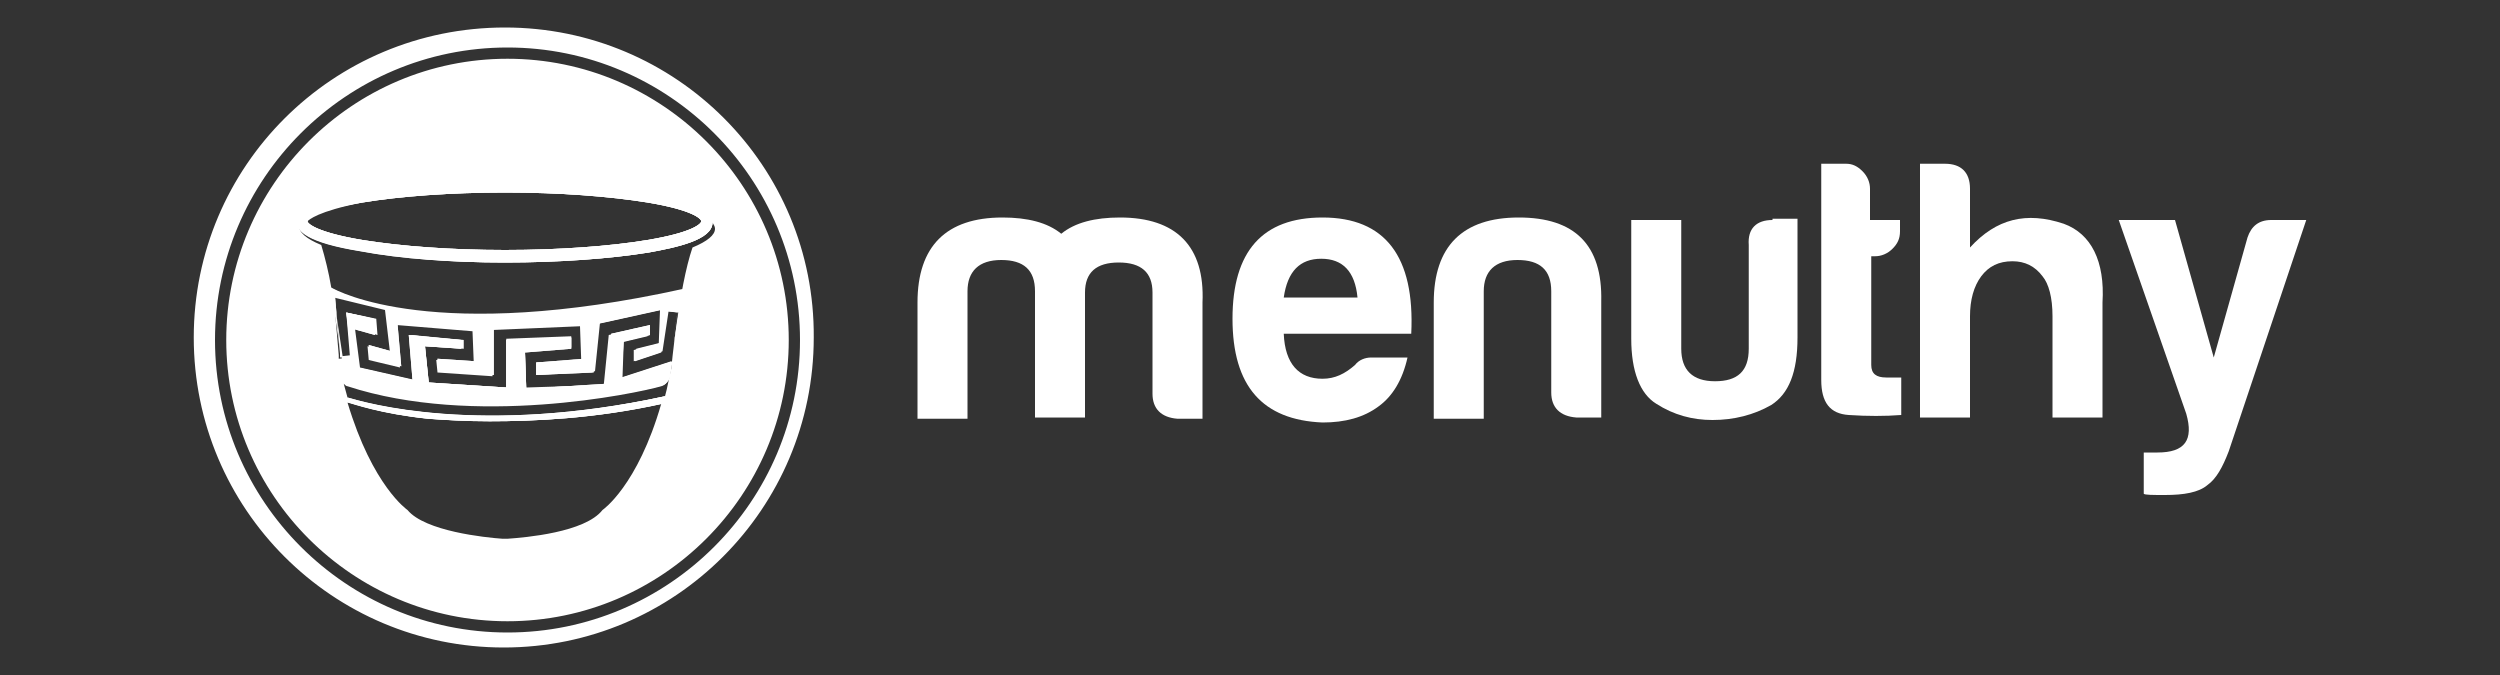 <?xml version="1.0" encoding="utf-8"?>
<!-- Generator: Adobe Illustrator 25.2.0, SVG Export Plug-In . SVG Version: 6.00 Build 0)  -->
<svg version="1.1" id="Layer_1" xmlns="http://www.w3.org/2000/svg" xmlns:xlink="http://www.w3.org/1999/xlink" x="0px" y="0px"
	 viewBox="0 0 200 54" style="enable-background:new 0 0 200 54;" xml:space="preserve">
<rect x="0" y="0" width="200" height="54" fill="#333333" stroke="none"/>
<style type="text/css">
	.st0{fill:#FFFFFF;}
</style>
<g>
	<g>
		<path class="st0" d="M53.6,28.9L53.6,28.9l0.2-1.4L53.6,28.9z M53.6,28.9L53.6,28.9l0.2-1.4L53.6,28.9z M53.6,28.9L53.6,28.9
			l0.2-1.4L53.6,28.9z M40.4,2.2C26.6,2.2,15.5,13.3,15.5,27c0,13.7,11.1,24.8,24.8,24.8c13.7,0,24.8-11.1,24.8-24.8
			C65.2,13.3,54.1,2.2,40.4,2.2z M40.6,50.6c-12.9,0-23.4-10.5-23.4-23.4c0-12.9,10.5-23.4,23.4-23.4C53.5,3.8,64,14.3,64,27.2
			C64,40.1,53.5,50.6,40.6,50.6z M40.6,4.7c-12.4,0-22.5,10.1-22.5,22.5c0,12.4,10.1,22.5,22.5,22.5c12.4,0,22.5-10.1,22.5-22.5
			C63.1,14.8,53,4.7,40.6,4.7z M29,16.2c3-0.5,7.1-0.8,11.4-0.8s8.3,0.3,11.4,0.8c3.6,0.6,4.3,1.3,4.3,1.5c0,0.2-0.7,0.9-4.3,1.5
			c-3,0.5-7.1,0.8-11.4,0.8s-8.3-0.3-11.4-0.8c-3.6-0.6-4.4-1.3-4.4-1.5C24.7,17.6,25.4,16.9,29,16.2z M48.2,40.8
			c-1.4,1.8-6.2,2.2-7.6,2.3v0c0,0-0.1,0-0.2,0c-0.1,0-0.2,0-0.2,0v0c-1.4-0.1-6.2-0.6-7.6-2.3c0,0-2.8-1.9-4.8-8.6
			c0.4,0.1,2.6,0.9,6.4,1.3c1.3,0.1,3,0.2,4.9,0.2c3.6,0,8.4-0.2,13.8-1.4C51,38.9,48.2,40.8,48.2,40.8z M55.4,19.8
			c-1.1,3.2-1.7,9.7-1.7,9.7c-0.2,0.8-0.3,1.5-0.5,2.2c-14.8,3.3-24,0.5-25.4,0.1c-0.1-0.4-0.2-0.7-0.3-1.1c0.1,0.1,0.2,0.2,0.3,0.2
			c10.1,3.3,23,0.6,25.1,0c0.3-0.1,0.5-0.3,0.5-0.6l0.2-1.3l-4,1.3l0.1-2.9l2.1-0.5l0-0.8l-3.1,0.7l-0.4,4L42.1,31l-0.1-2.9l3.7-0.3
			l0-0.9l-5.2,0.2V31l-6.2-0.4L34,27.7l3.1,0.2l0-0.7l-4.2-0.4l0.3,3.6l-4.4-1l-0.4-3.1l1.8,0.5l-0.1-1.3L27.7,25l0.3,3.6l-0.9,0.1
			c0,0,0,0,0-0.1l0-0.1l0-0.1l-0.4-4.6l4.1,1l0.4,3.4l-1.8-0.5l0.1,1.1l2.5,0.6l-0.3-3.4l6.1,0.5l0.1,2.5l-3-0.2l0.1,1l4.4,0.3v-3.7
			l7-0.3l0.1,2.8L42.9,29l0,1l4.7-0.3l0.4-3.9l5-1.1l-0.1,2.7l-2,0.5l0,0.9l2.1-0.7l0.5-3.3l0.9,0.1l-0.4,2.5l0.7-4.3
			c-19.9,4.4-27.7,0.2-28.2-0.1c-0.2-1.2-0.5-2.4-0.8-3.4c-1.2-0.5-1.8-1-1.8-1.6c0-0.1,0-0.3,0.1-0.4c0.1,0.7,0.8,1.6,5.1,2.3
			C32,20.7,36.1,21,40.4,21s8.4-0.3,11.5-0.8c2.2-0.4,5.1-1,5.1-2.4c0.1,0.2,0.2,0.3,0.2,0.5C57.2,18.8,56.6,19.3,55.4,19.8z
			 M53.9,27.5l-0.2,1.4h0L53.9,27.5z M53.6,28.9L53.6,28.9l0.2-1.4L53.6,28.9z"/>
	</g>
	<g>
		<path class="st0" d="M53.2,31.7c-0.1,0.2-0.1,0.4-0.2,0.6c-5.4,1.2-10.3,1.4-13.8,1.4c-1.9,0-3.5-0.1-4.9-0.2
			c-3.8-0.4-6-1.2-6.4-1.3c0-0.1-0.1-0.3-0.1-0.4C29.2,32.2,38.4,34.9,53.2,31.7z"/>
		<path class="st0" d="M49.7,30.2l4-1.3l-0.2,1.3c-0.1,0.3-0.3,0.5-0.5,0.6c-2.1,0.6-15,3.3-25.1,0c-0.1,0-0.2-0.1-0.3-0.2v0
			c-0.1-0.3-0.2-0.6-0.2-1c0,0,0-0.1,0-0.1c0,0,0-0.1,0-0.2l0-0.2c0-0.1,0-0.3-0.1-0.6l0.9-0.1L27.7,25l2.2,0.5l0.1,1.3l-1.8-0.5
			l0.4,3.1l4.4,1l-0.3-3.6l4.2,0.4l0,0.7L34,27.7l0.3,2.9l6.2,0.4v-3.8l5.2-0.2l0,0.9l-3.7,0.3l0.1,2.9l6.4-0.4l0.4-4l3.1-0.7l0,0.8
			l-2.1,0.5L49.7,30.2z"/>
		<polygon class="st0" points="53.6,28.9 53.9,27.5 53.6,28.9 		"/>
		<path class="st0" d="M54.5,23.2l-0.7,4.3l0.4-2.5l-0.9-0.1l-0.5,3.3l-2.1,0.7l0-0.9l2-0.5l0.1-2.7l-5,1.1l-0.4,3.9L42.9,30l0-1
			l3.8-0.3L46.5,26l-7,0.3V30l-4.4-0.3l-0.1-1l3,0.2l-0.1-2.5l-6.1-0.5l0.3,3.4l-2.5-0.6l-0.1-1.1l1.8,0.5l-0.4-3.4l-4.1-1l0.4,4.6
			c-0.1-1.2-0.4-3.2-0.8-5.2C26.8,23.4,34.6,27.7,54.5,23.2z"/>
		<path class="st0" d="M40.6,14.8h-0.4c-4.6,0-8.8,0.4-11.8,1c-2.6,0.5-4.3,1.2-4.7,2c0.1,0.7,0.8,1.6,5.1,2.3
			C32,20.7,36.1,21,40.4,21s8.4-0.3,11.5-0.8c2.2-0.4,5.1-1,5.1-2.4v0C55.8,16.1,49,14.8,40.6,14.8z M51.8,19.2
			c-3,0.5-7.1,0.8-11.4,0.8s-8.3-0.3-11.4-0.8c-3.6-0.6-4.4-1.3-4.4-1.5c0-0.2,0.7-0.9,4.4-1.5c3-0.5,7.1-0.8,11.4-0.8
			s8.3,0.3,11.4,0.8c3.6,0.6,4.3,1.3,4.3,1.5C56.1,17.9,55.4,18.6,51.8,19.2z"/>
	</g>
	<g>
		<path class="st0" d="M53.9,27.5l0.4-2.5l-0.9-0.1l-0.5,3.3l-2.1,0.7l0-0.9l2-0.5l0.1-2.7l-5,1.1l-0.4,3.9L42.9,30l0-1l3.8-0.3
			L46.5,26l-7,0.3V30l-4.4-0.3l-0.1-1l3,0.2l-0.1-2.5l-6.1-0.5l0.3,3.4l-2.5-0.6l-0.1-1.1l1.8,0.5l-0.4-3.4l-4.1-1l0.4,4.6l0,0.1
			l0,0.1c0,0,0,0,0,0.1l0.9-0.1L27.7,25l2.2,0.5l0.1,1.3l-1.8-0.5l0.4,3.1l4.4,1l-0.3-3.6l4.2,0.4l0,0.7L34,27.7l0.3,2.9l6.2,0.4
			v-3.8l5.2-0.2l0,0.9l-3.7,0.3l0.1,2.9l6.4-0.4l0.4-4l3.1-0.7l0,0.8l-2.1,0.5l-0.1,2.9l4-1.3l-0.2,1.3c-0.1,0.3-0.3,0.5-0.5,0.6
			c-2.1,0.6-15,3.3-25.1,0c-0.1,0-0.2-0.1-0.3-0.2v0c-0.1-0.1-0.1-0.2-0.1-0.3l-0.1-0.7l0-0.3l0-0.2l-0.9-6c0,0,0,0,0,0
			c0.5,0.3,8.3,4.5,28.2,0.1L53.9,27.5z"/>
	</g>
	<g>
		<path class="st0" d="M27.1,28.5C27.1,28.6,27.1,28.6,27.1,28.5L27.1,28.5L27.1,28.5z"/>
		<polygon class="st0" points="53.9,27.5 53.6,28.9 53.6,28.9 		"/>
	</g>
	<g>
		<path class="st0" d="M51.9,15.3c-3.1-0.5-7.2-0.8-11.5-0.8s-8.4,0.3-11.5,0.8c-2.2,0.4-5.1,1-5.1,2.4c0,0,0,0.1,0,0.1
			c0.1,0.7,0.8,1.6,5.1,2.3C32,20.7,36.1,21,40.4,21s8.4-0.3,11.5-0.8c2.2-0.4,5.1-1,5.1-2.4v0C57.1,17.1,56.5,16.1,51.9,15.3z
			 M51.8,19.2c-3,0.5-7.1,0.8-11.4,0.8s-8.3-0.3-11.4-0.8c-3.6-0.6-4.4-1.3-4.4-1.5c0-0.2,0.7-0.9,4.4-1.5c3-0.5,7.1-0.8,11.4-0.8
			s8.3,0.3,11.4,0.8c3.6,0.6,4.3,1.3,4.3,1.5C56.1,17.9,55.4,18.6,51.8,19.2z"/>
	</g>
	<g>
		<path class="st0" d="M53.2,31.7v0.6c-0.1,0-0.1,0-0.2,0c-5.4,1.2-10.3,1.4-13.8,1.4c-1.9,0-3.5-0.1-4.9-0.2
			c-3.8-0.4-6-1.2-6.4-1.3c0,0-0.1,0-0.1,0l-0.2-0.4c0,0,0.1,0,0.2,0.1C29.2,32.2,38.4,34.9,53.2,31.7
			C53.2,31.7,53.2,31.7,53.2,31.7z"/>
	</g>
	<g>
		<path class="st0" d="M89.6,17.4c-2,0-3.6,0.4-4.7,1.3c-1.1-0.9-2.7-1.3-4.7-1.3c-4.5,0-6.8,2.3-6.8,6.8v9.3h4V23.3
			c0-1.6,0.9-2.5,2.7-2.5c1.8,0,2.7,0.8,2.7,2.5v10.1h4v-10c0-1.6,0.9-2.4,2.7-2.4s2.7,0.8,2.7,2.4v8.1c0,1.2,0.7,1.9,2,2h2v-9.3
			C96.4,19.7,94.1,17.4,89.6,17.4z"/>
		<path class="st0" d="M105.8,17.4c-4.8,0-7.2,2.7-7.2,8.1c0,5.4,2.4,8.1,7.2,8.3c1.8,0,3.3-0.4,4.5-1.3c1.1-0.8,1.9-2.1,2.3-3.9
			h-2.9c-0.5,0-1,0.2-1.3,0.6c-0.8,0.7-1.6,1.1-2.6,1.1c-1.9,0-3-1.2-3.1-3.6h10.2C113.2,20.5,110.8,17.4,105.8,17.4z M102.7,23.8
			c0.3-2.1,1.3-3.1,3-3.1c1.7,0,2.7,1,2.9,3.1H102.7z"/>
		<path class="st0" d="M121.5,17.4c-4.5,0-6.8,2.3-6.8,6.8v9.3h4V23.3c0-1.6,0.9-2.5,2.7-2.5c1.8,0,2.7,0.8,2.7,2.5v8.1
			c0,1.2,0.7,1.9,2,2h2v-9.3C128.2,19.6,126,17.4,121.5,17.4z"/>
		<path class="st0" d="M141.8,17.6c-1.3,0-2,0.7-1.9,2v8.3c0,1.8-0.9,2.6-2.7,2.6c-1.8,0-2.7-0.9-2.7-2.6V17.6h-4v9.5
			c0,2.6,0.7,4.4,2,5.2c1.4,0.9,2.9,1.3,4.5,1.3c1.7,0,3.3-0.4,4.7-1.2c1.4-0.9,2.1-2.6,2.1-5.4v-9.5H141.8z"/>
		<path class="st0" d="M150,20.5c0.5,0,1-0.2,1.4-0.6c0.4-0.4,0.6-0.8,0.6-1.4v-0.9h-2.4v-2.5c0-0.5-0.2-1-0.6-1.4
			c-0.4-0.4-0.8-0.6-1.3-0.6h-2v17.3c0,1.8,0.7,2.7,2.2,2.8c1.5,0.1,2.9,0.1,4.2,0v-3h-1.2c-0.8,0-1.2-0.3-1.2-1v-8.7H150z"/>
		<path class="st0" d="M165.1,17.9c-3-1-5.4-0.4-7.5,1.9v-4.7c0-1.3-0.7-2-2-2h-2v20.3h4v-8.1c0-1.3,0.3-2.4,0.9-3.2
			c0.6-0.8,1.4-1.2,2.5-1.2c1,0,1.8,0.4,2.4,1.2c0.5,0.6,0.8,1.7,0.8,3.2v8.1h4v-9.2C168.4,20.9,167.3,18.7,165.1,17.9z"/>
		<path class="st0" d="M181.7,17.6c-1,0-1.6,0.5-1.9,1.4l-2.7,9.6l-3.1-11h-4.5l5.4,15.5c0.6,2.1-0.1,3.1-2.3,3.1h-1.1v3.3
			c0.1,0.1,0.7,0.1,1.7,0.1c1.5,0,2.7-0.2,3.4-0.8c0.7-0.5,1.2-1.4,1.7-2.7l6.2-18.5H181.7z"/>
	</g>
</g>
</svg>
